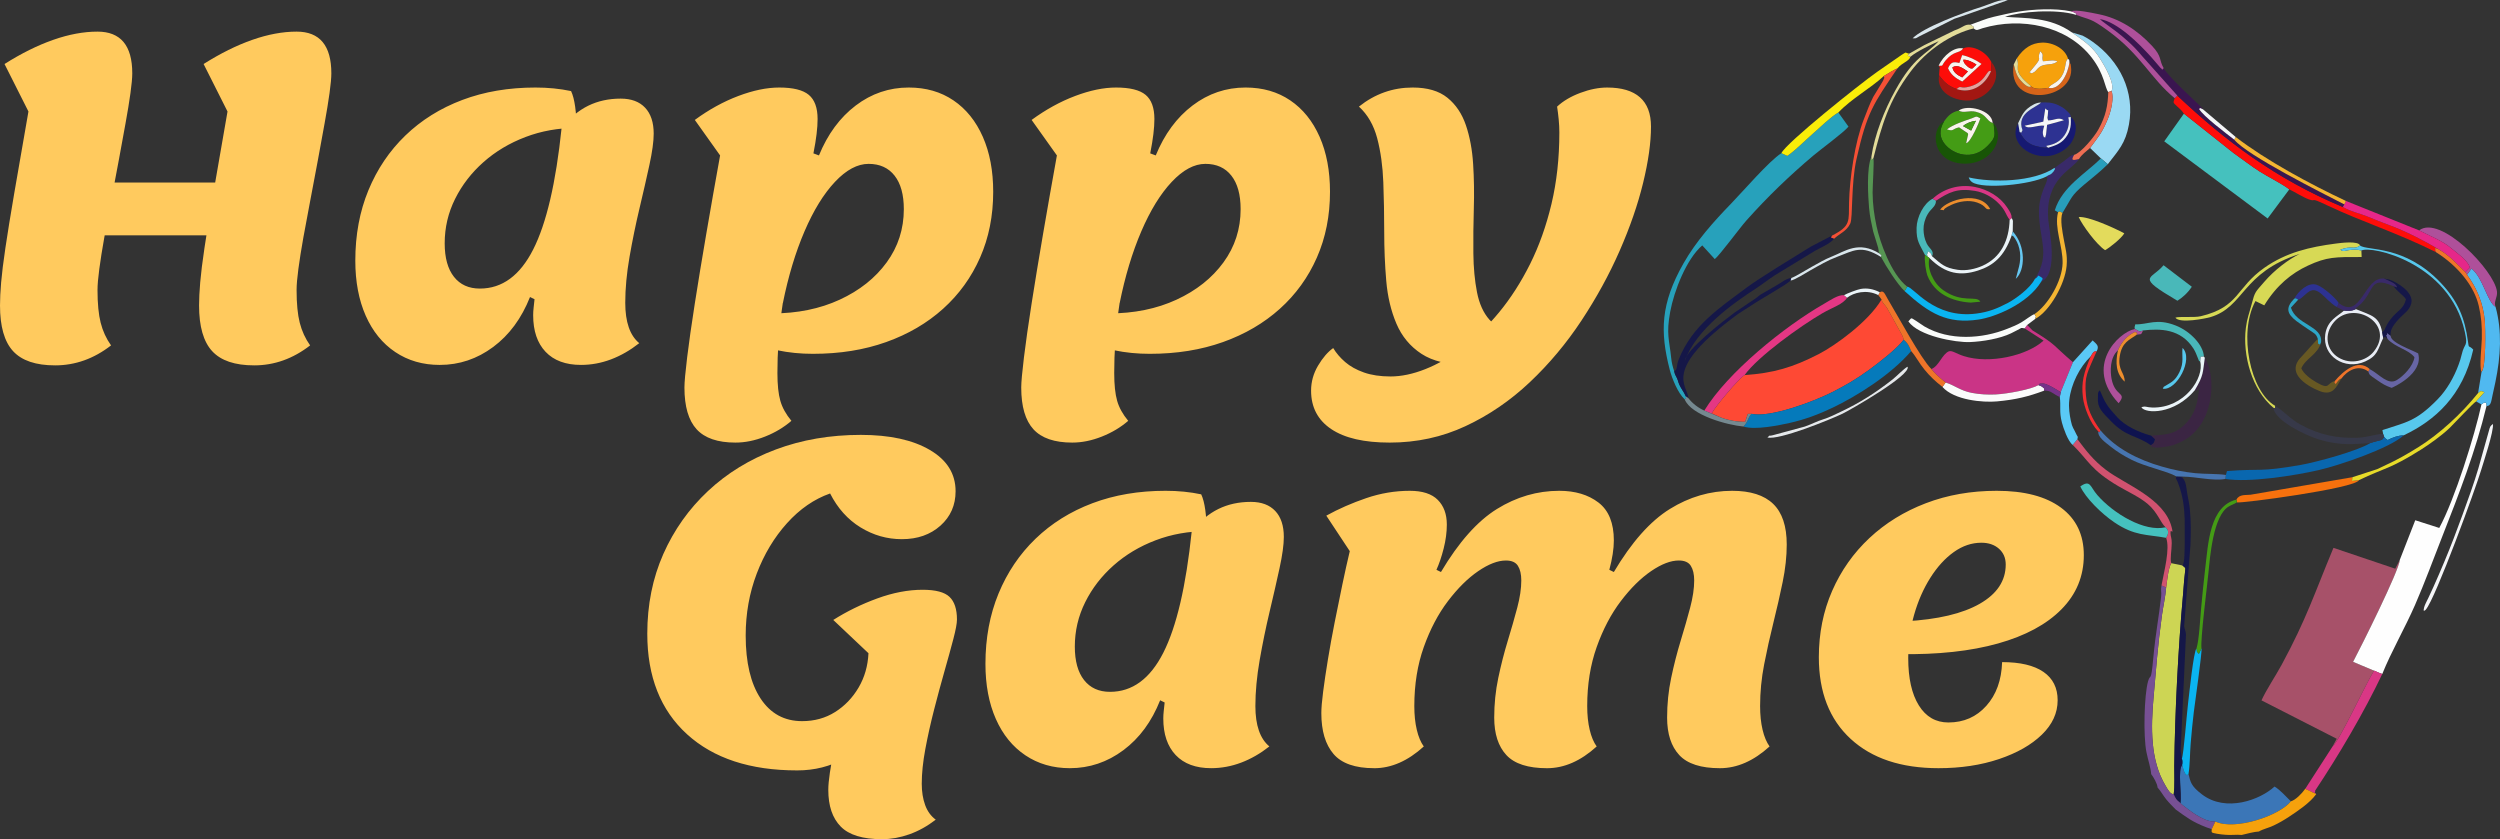 <?xml version="1.0" encoding="UTF-8"?>
<!DOCTYPE svg PUBLIC "-//W3C//DTD SVG 1.1//EN" "http://www.w3.org/Graphics/SVG/1.1/DTD/svg11.dtd">
<!-- Creator: CorelDRAW -->
<svg xmlns="http://www.w3.org/2000/svg" xml:space="preserve" width="77.649mm" height="26.065mm" version="1.1" style="shape-rendering:geometricPrecision; text-rendering:geometricPrecision; image-rendering:optimizeQuality; fill-rule:evenodd; clip-rule:evenodd"
viewBox="0 0 7757.05 2603.87"
 xmlns:xlink="http://www.w3.org/1999/xlink"
 xmlns:xodm="http://www.corel.com/coreldraw/odm/2003">
 <rect x="0" y="0" width="7757.05" height="2603.87" fill="#333333" stroke="none"/>
 <defs>
  <style type="text/css">
   <![CDATA[
    .fil7 {fill:#057ABB}
    .fil18 {fill:#0967AF}
    .fil31 {fill:#0AB4F1}
    .fil49 {fill:#0F134F}
    .fil12 {fill:#151748}
    .fil40 {fill:#161972}
    .fil36 {fill:#185506}
    .fil4 {fill:#27A1BB}
    .fil46 {fill:#289EBB}
    .fil20 {fill:#2D3292}
    .fil61 {fill:#2DA6C7}
    .fil34 {fill:#373949}
    .fil27 {fill:#392A69}
    .fil19 {fill:#3A1550}
    .fil22 {fill:#3B2543}
    .fil8 {fill:#3B76B7}
    .fil17 {fill:#449C15}
    .fil6 {fill:#45C1BE}
    .fil41 {fill:#4775B0}
    .fil33 {fill:#49B8B9}
    .fil13 {fill:#50B9F0}
    .fil42 {fill:#569653}
    .fil14 {fill:#57C8ED}
    .fil30 {fill:#5AC9F6}
    .fil63 {fill:#66C8F2}
    .fil47 {fill:#675823}
    .fil52 {fill:#6765A4}
    .fil65 {fill:#753289}
    .fil57 {fill:#758990}
    .fil15 {fill:#775094}
    .fil10 {fill:#9AD9F3}
    .fil38 {fill:#A31712}
    .fil0 {fill:#A75169}
    .fil26 {fill:#AE509A}
    .fil3 {fill:#CA3486}
    .fil5 {fill:#CDD554}
    .fil28 {fill:#D0526F}
    .fil53 {fill:#D66419}
    .fil9 {fill:#D7D955}
    .fil24 {fill:#D93785}
    .fil59 {fill:#D9E6EC}
    .fil37 {fill:#E3DB5C}
    .fil44 {fill:#E3DC99}
    .fil21 {fill:#E43784}
    .fil64 {fill:#E5A29D}
    .fil55 {fill:#E5E8EB}
    .fil29 {fill:#E62789}
    .fil48 {fill:#E7DB29}
    .fil51 {fill:#E8ECF4}
    .fil54 {fill:#EBF4F8}
    .fil62 {fill:#ED8E2D}
    .fil56 {fill:#EE6E53}
    .fil43 {fill:#EF7429}
    .fil60 {fill:#F42E30}
    .fil50 {fill:#F4B532}
    .fil39 {fill:#F55035}
    .fil45 {fill:#F5F6F8}
    .fil16 {fill:#F6A10C}
    .fil32 {fill:#F7710D}
    .fil58 {fill:#F9F4EC}
    .fil25 {fill:#FAED08}
    .fil23 {fill:#FAFCFA}
    .fil35 {fill:#FBFBFB}
    .fil11 {fill:#FD0D09}
    .fil1 {fill:#FE4934}
    .fil2 {fill:#FEFEFE}
    .fil66 {fill:#FFCA5E;fill-rule:nonzero}
   ]]>
  </style>
 </defs>
 <g id="Camada_x0020_1">
  <g id="_1933891902560">
   <path class="fil0" d="M7384.23 2088.54l-17.85 -7.76c-26.92,42.86 -107.89,219.01 -128.08,234.16l12.11 -22.67 -233.43 -119.16c14.53,-32.18 44.27,-76.56 62.88,-110.98 77.24,-142.85 100.41,-218.17 160.44,-362.24l191.68 64.66 14.42 -28.01c-1.81,33.36 -120.33,269.91 -145.18,317.07l83.04 34.92z"/>
   <path class="fil1" d="M5906.9 1054.16c-20.42,27.3 -76.15,70.6 -107.74,93.62 -38.94,28.38 -72.29,47.74 -113.77,68.83 -58.02,29.49 -193.68,80.35 -250.47,67.49l-11.55 -0.02 -8.47 24.62c-22.35,0.79 -53.51,-4.34 -77.3,-14.03l-26.43 -12.28c11.55,-21.66 84.87,-109.2 101.93,-118.49 91.05,-6.4 149.5,-23.93 229.6,-64.97 53.41,-27.38 156.28,-102.49 195.46,-169.83 1.17,10.14 11.19,17.06 16.97,26.47l37.91 68.3c5.65,11.01 11.66,18.47 13.87,30.29z"/>
   <path class="fil2" d="M7715.19 1259.82c-33.63,139.33 -84.45,270.61 -138.58,408.19 -27.34,69.49 -52.54,138.72 -83.07,208.8 -31,71.19 -73.65,144.59 -101.76,214.39l-7.56 -2.67 -83.04 -34.92c24.85,-47.16 143.37,-283.71 145.18,-317.07l47.76 -122.3 74.45 23.88c48.26,-88.69 110.14,-287.69 130.93,-383.27 7.83,-6.42 16.73,-11.25 15.67,4.97z"/>
   <path class="fil3" d="M6431.93 1123.82l-37.85 92.93c-10.68,-6.23 -25.03,-15.66 -38.37,-21.61 -7.23,-3.22 -10.31,-4.87 -16.73,-5.02 -15.57,-0.37 -8.83,1.65 -14.16,4.83 -21.85,13.06 -94.96,27.06 -133.11,28.95 -23.68,1.17 -48.7,-0.2 -72.91,-4.75 -36.59,-6.86 -53.23,-23.49 -81.94,-32.23 -17.38,-13.89 -33.5,-27.66 -44.32,-41.93 23.72,-8.59 33.21,-46.08 54.51,-54.97 10.19,-3.28 22.88,7.39 46.06,14.82 80.2,25.7 197.5,-1.7 247.66,-48.11l-58.83 -37.89 8.11 -10.52 16.47 16.9c76.7,46.83 60.86,43.49 125.38,98.61z"/>
   <path class="fil4" d="M5194.83 1152.14c2.83,13.14 3.85,10.3 8.97,22.13 4.07,9.37 3.1,10.78 6.94,19.3 5.41,12.02 13.46,21.58 20.21,36.35 0.1,8.79 2.39,4.49 -3.78,8.99 -20.84,-18.97 -39.22,-64.41 -46.16,-91.23 -30.86,-119.18 -28.05,-205.75 42.34,-330.07 39.07,-69.01 94.55,-130.8 147.64,-185.52 36.41,-37.53 118.71,-133.11 156.39,-156.88l18.26 8.41c22.31,-14.45 55.59,-48.15 78.98,-68.58 22.92,-20.01 57.62,-54.25 79.49,-65.94l31.43 43.75c-14.43,17.97 -85.81,70.09 -109.85,90.44 -74.59,63.13 -140.56,126.56 -206.46,200.26 -21.3,23.84 -82.65,107.68 -98.57,120.35l-38.85 -42.52c-48.97,42 -87.46,140.98 -99.46,205.8 -12.86,69.51 -2.56,88.37 2.89,142.05 1.81,17.89 5.2,29.65 9.59,42.92z"/>
   <path class="fil5" d="M6744.62 2464.23c-10.7,0.39 -18.07,-14.1 -25.34,-26.23 -47.86,-79.86 -45.32,-181.4 -37.18,-273.61 7.81,-88.47 13.38,-163.95 25.9,-254.25 3.97,-28.59 11.07,-58.91 13.24,-87.19 2.52,-18.09 6.37,-59.46 15.76,-75.55l34.6 7.16c13.42,11.77 9.18,1.07 5.5,45.5 -1.36,16.38 -2,27.85 -3.54,44.77 -14.83,163.16 -25.22,367.83 -27.17,531.2 -0.29,25.13 1.88,65.35 -1.78,88.2z"/>
   <path class="fil6" d="M7103.28 587.58l-67.21 90.32 -320.8 -239.33 61 -85.95 153.96 122.12c25.34,17.73 54.85,40.74 81.44,57.64 26.35,16.75 71.45,39.08 91.61,55.2z"/>
   <path class="fil7" d="M5930.02 1089.36c-64.09,74.98 -170.3,140.51 -243.79,175.68 -42.02,20.11 -85.94,36.78 -133.44,47.3 -31.27,6.92 -106.78,22.99 -143.21,11.11 16.02,-16.81 12.81,-27.7 25.34,-39.35 56.78,12.86 192.45,-38 250.47,-67.49 41.49,-21.09 74.83,-40.45 113.77,-68.83 31.59,-23.02 87.32,-66.31 107.74,-93.62 12.58,9.79 17.91,21.39 23.12,35.19z"/>
   <path class="fil8" d="M7108.16 2486.38c-35.54,44.92 -173.51,91.2 -234.34,62.82l-6.38 -0.09c-19.14,-1.37 -33.47,-9.26 -52.6,-20.24 -8.15,-4.68 -45.08,-31.39 -49.14,-37.03 4.39,-29.03 -9.23,-102.18 5.41,-118.71l1.54 6.38c0.22,0.85 0.52,2.2 0.77,3.13 8.94,33.76 17.1,18.7 17.12,18.68 6.13,24.36 6.65,36.98 42.36,63.97 74.51,56.33 180.35,16.09 224.57,-24.78 18.34,10.99 35.53,31.41 50.69,45.88z"/>
   <path class="fil9" d="M7322.87 761.86c-18.95,14.03 -26.53,-1.05 -61.02,12.87 8.14,8.04 18.6,2.16 26.3,1.32 13.5,-1.49 24.68,-2.74 38.85,1.32l0.78 20.11c-82.13,-0.27 -107.7,-0.61 -166.46,26.56 -51.32,23.72 -97.8,61.66 -135.71,123.45l-27.3 -13.33c-54.33,99.77 -15.31,281.95 61.12,325.02 -0.68,8.83 3.56,8.73 -5.23,6.18 -67.11,-55.85 -96.32,-162.75 -85.68,-248.03 3.77,-30.13 10.34,-44.17 18.15,-74.26 10.13,-38.99 11.04,-36.13 39.17,-68.77 31.54,-36.61 75.23,-69.78 109.92,-86.52 -181.5,58.21 -170.89,165.36 -278.24,196.47 -12.68,3.68 -95.05,20.63 -107.7,1.39 12.12,-4.55 58.05,0.52 78.81,-4.46 120.41,-28.86 107.93,-87.76 197.78,-150.66 67.87,-47.51 140.21,-64.16 220.85,-74.73 14.49,-1.91 70.95,-9.49 75.62,6.07z"/>
   <path class="fil10" d="M6540.12 509.49l-21.49 -17.99 -33.58 -32.38c24.18,-32.53 37.57,-47.06 55.05,-89.93 11.54,-28.29 19.49,-67.51 11.42,-86.74 12.51,-22.79 -24.24,-82.52 -34.61,-99.21 -23.85,-38.35 -47.18,-53.65 -88.06,-82.61l33.24 9.96c10.99,5.62 20.94,11.81 30.98,18.94 84.92,60.39 131.2,155.46 112.63,257.12 -10.67,58.41 -32.62,80.19 -65.57,122.84z"/>
   <path class="fil11" d="M7269.49 642.4c29.93,16.58 47.09,17.68 73.71,28.41 24.06,9.71 47.5,19.61 70.69,27.92 45.8,16.39 110.38,49.14 152.18,74.48l-10.09 -3.67c2.06,14.14 -3.38,2.03 2.75,13.04 -118.39,-59.51 -228.03,-93.31 -338.5,-145.73 -59.16,-28.08 -29.33,-8.91 -56.27,-18.27 -16.05,-5.58 -43.5,-22.74 -60.67,-31.01 -20.16,-16.12 -65.25,-38.45 -91.61,-55.2 -26.58,-16.9 -56.09,-39.91 -81.44,-57.64l-153.96 -122.12c-7.66,-11.36 -10.7,-12.58 -20.97,-22.54 -13.12,-12.73 -12.95,-9.37 -7.59,-25.31l8.26 -7.99c148.65,140.1 303.91,257.77 513.52,345.63z"/>
   <path class="fil12" d="M6769.88 2354.07c1.63,4.89 2.27,2.77 2.49,9.9 0.21,6.69 -0.13,3.48 -1.25,9.16 -14.65,16.53 -1.03,89.68 -5.41,118.71 -13.34,-10.35 -14.83,-13.22 -21.08,-27.61 3.66,-22.85 1.49,-63.07 1.78,-88.2 1.95,-163.37 12.34,-368.04 27.17,-531.2 1.54,-16.92 2.18,-28.39 3.54,-44.77 3.68,-44.44 7.91,-33.74 -5.5,-45.5 7.59,-6.29 6.58,-52.74 7.22,-68.2l-0.14 -74.06c-1.29,-39.14 -5.25,-69.93 -17.64,-105.58 -9.95,-28.61 -11.61,-18.15 -8.39,-28.62l20.95 0.78c-7.59,3.76 -2.69,9.15 -4.84,0.35 14.92,13.73 14.33,30.3 17.62,50.62 1.19,7.34 0.43,2.58 1.55,8.78l1.04 5.71c0.26,1.39 1.55,7.44 2.34,11.6 1.52,7.95 2.72,17.14 3.67,26.98 3.47,36.15 2.96,70.88 1.51,108.51l-19.46 251.1c0.78,8.47 5.31,16.3 5.64,26.46l-15.18 331.52c-0.37,10.24 -1.03,17.01 -1.15,28.17l3.54 25.39z"/>
   <path class="fil12" d="M5691.19 740.6c-13.91,16.6 -44.57,28.83 -59.72,37.7l-123.92 75.46c-21.44,14.14 -39.21,28.27 -60.21,42 -66.13,43.2 -184.2,124.49 -219.59,223.86 2.16,-33.55 123.83,-127.25 153.82,-149.42l63.48 -42.8c12.17,-7.89 10.46,-9.54 22.7,-16.35l44.15 -25.47c14.01,-7.19 29.17,-21.83 46.33,-23l-2.12 7.81c-14.37,14.21 -92.79,57.21 -124.85,79.14l-38.43 24.72c-239.77,175.44 -155.77,221.02 -154.03,261.3l-7.83 -5.63c-6.75,-14.78 -14.8,-24.34 -20.21,-36.35 -3.85,-8.52 -2.88,-9.93 -6.94,-19.3 -5.12,-11.83 -6.14,-8.99 -8.97,-22.13 11.78,-7.04 4.92,-15.08 14.49,-38.45 43.07,-105.16 125.57,-157.81 208.86,-220.44 38.81,-29.18 146.25,-94.61 199.72,-127.61l66.54 -34.65 -3.22 5.99 9.97 3.62z"/>
   <path class="fil13" d="M7743.3 952.16c20.59,74.65 16.12,153.67 -0.74,234.42 -2.96,14.13 -5.48,26.31 -8.87,40.66 -3.72,15.74 -4.02,33.09 -18.5,32.59 1.06,-16.22 -7.84,-11.4 -15.67,-4.97l-16.52 -9.32 25.9 -28.81c-15.58,-4.85 -8.18,-4.48 -19.88,2.86l10.73 -65.62c14.2,-12.6 12.15,-134.43 10.07,-158.66 -4.66,-54.22 -24.94,-101.98 -55.23,-142.87l14.02 -19.09c35.64,27.76 48.71,103.07 74.7,118.82z"/>
   <path class="fil14" d="M7458.14 1350.77c-15.36,0.01 -34.6,6.32 -49.57,14.55 -10.56,-8.12 -4.44,-1.63 -11.16,-10.27l-3 -8.64 -2.14 -11.94c73.59,-24.8 103.38,-25.56 172.33,-96.65 27.42,-28.27 49.91,-67.5 64.41,-107.34 3.81,-10.43 6.79,-19.98 9.17,-30.35 8.92,-38.95 20.43,-21.56 9.48,-71.38 -47.08,-214.12 -290.53,-267.71 -320.67,-251.39 -14.18,-4.06 -25.35,-2.81 -38.85,-1.32 -7.7,0.84 -18.16,6.72 -26.3,-1.32 34.49,-13.92 42.07,1.16 61.02,-12.87 22.19,17 137.6,-2.91 249.86,115.18 54.19,57 75.53,111.18 84.95,182.53 3.25,24.57 1.27,8.98 16.35,25.17 -32.25,143.07 -118.19,219.94 -215.89,266.03z"/>
   <path class="fil15" d="M6744.62 2464.23c6.24,14.4 7.74,17.26 21.08,27.61 4.06,5.64 40.99,32.36 49.14,37.03 19.13,10.98 33.46,18.87 52.6,20.24l6.38 0.09 -11.23 23.59 -18.07 -6.33c-42.25,-16.58 -59.37,-29.85 -93.81,-54.79 -9.45,-9.74 -20.59,-20.73 -28.85,-30.92 -11.11,-13.73 -16.18,-24.83 -27.36,-37.36 -0.22,-10.95 -12.74,-32.5 -19.74,-41.5 -1.13,-18.96 -9.96,-44.01 -14.8,-68.44 -10.08,-50.95 -6.83,-177.08 5.09,-219.35 7.59,-26.88 8.81,8.93 16.38,-73.7 6.97,-76.09 17.02,-124.15 24.15,-188.3 1.95,-17.52 -2.15,-18.19 1.14,-35.5l14.51 6.34c-2.17,28.28 -9.27,58.6 -13.24,87.19 -12.53,90.3 -18.09,165.78 -25.9,254.25 -8.14,92.22 -10.68,193.75 37.18,273.61 7.27,12.14 14.65,26.62 25.34,26.23z"/>
   <path class="fil16" d="M6338.88 189.99c-4.92,-18.09 5.27,-18.14 -8.52,-30.9 -13.43,33.77 12.92,10.35 -24.63,54.91 -15.57,18.48 -5.11,6.7 -4.28,13.79 19.26,-3.03 16.95,-20.72 41.16,-26.11 14.55,-3.24 29.58,-0.62 41.35,-11.37 -14.92,-6.44 -29.08,-0.14 -45.08,-0.32zm77.89 -7.39c-11.24,5.83 -4.31,30.96 -20.43,54.88 -14.93,22.16 -30.23,20.69 -40.38,35.09 -12.91,2.54 -44.6,6.85 -53.69,-4.89 -64.16,-52.5 -31.21,-56.14 -44.76,-86.03 22.39,-33.82 47.29,-48 77.46,-49.35 35.99,-1.62 73.51,19.82 81.8,50.29z"/>
   <path class="fil17" d="M6100.64 444.36c14.4,-2.54 41.49,-67.55 44.13,-77.03 -15,-9.34 -13.34,-4.77 -26.29,-0.32 -22.91,7.85 -59.26,19.69 -77.43,34.49 22.55,7.24 15.01,-1.59 37.59,-6.34l27.24 18.38c1.05,6.97 1.41,0.65 -0.68,10.21l-4.56 20.62zm82.17 -62.49l2.94 0.93c3.22,36.83 9.43,41.45 -18.66,69.79 -47.52,47.94 -107.11,25.96 -132.29,-5 -15.74,-19.36 -19.97,-42.38 -2.55,-71.05 12.33,-17.92 23.98,-28.77 45.32,-33.37 15.73,9.17 32.11,-1.63 53.1,3.6 34.18,8.5 30.42,25.92 52.14,35.1z"/>
   <path class="fil18" d="M6904.85 1486.02l1.76 -12.34 3.3 -12.04c106.1,-8.51 98.02,4.03 229.06,-19.11 48.88,-8.62 176.85,-43.41 215.63,-67.79 8.39,-3.05 13.05,-3.9 23.74,-6.8 10.86,-2.95 13.39,-1.18 19.08,-12.89 6.72,8.64 0.6,2.15 11.16,10.27 14.96,-8.22 34.21,-14.54 49.57,-14.55 -42.55,39.71 -198.38,92.87 -264.03,107.93 -71.87,16.48 -215.89,39.68 -289.26,27.31z"/>
   <path class="fil19" d="M6713.53 211.58c21.28,35.94 115.51,115.81 121.85,127.56 -12.66,-4.29 -2.81,-5.66 -12.15,-1.3 13.28,23.15 82.93,75.13 109.23,95.5 40.34,49.47 273.83,165.93 341.62,200.9l-4.6 8.16c-209.61,-87.86 -364.87,-205.53 -513.52,-345.63l-109.89 -123.27c-53.36,-64.96 -119.26,-101.08 -130.64,-114.39 55.15,9.08 122.54,77.1 159.43,117.99l28.56 33.22c9.31,5.76 0.81,9.72 10.1,1.26z"/>
   <path class="fil20" d="M6354.76 373.45c-3.69,-12.76 -0.92,-8.57 -0.67,-17.1 0.74,-24.73 4.8,-6.33 -7.89,-20.05l-6.15 41.13 -57.79 12.62c11.96,12.69 38.16,-2.6 60.79,-0.15 -4.08,14.65 -7.36,22.37 -0.79,36.79 6.1,-5.49 0.4,10.66 6.29,-9.52l3.22 -29.8 52.31 -14.27c-17.52,-11.41 -28.77,0.96 -49.31,0.35zm70.5 -10.43l-7.73 1.18c5.1,16.74 -0.33,43.91 -17.83,63.22 -16.43,18.11 -33.8,21.67 -50.84,25.44l6.02 5.57c-11.85,0.84 -37.76,-3.55 -51.31,-10 -21.27,-10.15 -28.84,-25.27 -36.93,-38.41 7.56,-0.93 0.99,8.58 8.85,-6.02 -21.51,-55.11 48.17,-72.55 57.24,-85.93 17.52,-0.84 34.78,-0.97 54.71,8.69 9.82,4.76 16.91,9 24.55,16.27 11.32,10.77 11.37,9.87 13.27,19.99z"/>
   <path class="fil21" d="M5413.09 1163.9c-17.05,9.29 -90.38,96.83 -101.93,118.49l26.43 12.28 -49.4 -20.74c72.13,-118.1 247.27,-260.41 373.3,-332.36 15.48,-8.85 42.23,-27.62 60,-25.61l9.82 7.82c-13.42,20.97 -43.45,28.83 -77.97,48.9 -66.27,38.52 -198.68,133.25 -240.26,191.23z"/>
   <path class="fil22" d="M6673.46 1381.38c9.26,-5.97 9.29,-5.72 13.07,-18.46l-12.04 -11.23c42.66,-3.2 71.6,-1.91 104.94,-34.77 45.59,-44.94 39.55,-100.59 46.68,-121.6 -13.82,27.62 -8.34,11.72 -16.17,15.7 28.6,-47.83 24.33,-54.85 31.24,-100.8 37.45,56.83 30.89,217.87 -79.88,263.52 -13.69,5.64 -23.06,10.34 -42.42,12.52 -8.81,1 -18.32,2.53 -24.3,2.79 -2.01,0.09 -10.73,-0.37 -12.4,-0.96 -8.92,-3.16 -4.94,-0.25 -8.73,-6.71z"/>
   <path class="fil23" d="M6428.85 100.64c40.88,28.96 64.21,44.26 88.06,82.61 10.38,16.69 47.12,76.42 34.61,99.21l-9.91 3.11c-10.84,-12.96 -11.43,-54.81 -50.84,-106.09 -77.65,-101.03 -220.45,-127.12 -338.87,-92.04 -14.36,4.26 -18.05,9.49 -27.99,0.68 -1.3,-5.32 5.78,-1.85 -10.08,-11.38 25.89,-9.02 48.11,-19.07 72.86,-24.7 24.7,-5.6 48.93,-11.54 75.58,-15.84 44.54,-7.2 113.37,-11.83 163.57,-0.91 3.86,1.11 7.5,1.83 11,3.87 8.69,5.07 2.92,1.43 6.18,7.29 -63.94,-19.91 -177.25,-10.22 -221.8,5.76 64.4,5.17 138.3,-0.6 207.61,48.43z"/>
   <path class="fil24" d="M7186.86 2463.92l-34.18 -16.26 85.61 -132.72c20.19,-15.15 101.16,-191.31 128.08,-234.16l17.85 7.76 7.56 2.67c-56.97,120 -135.86,253.25 -208.46,362.21 1.91,9.87 -7.53,-1.91 3.53,10.5z"/>
   <path class="fil25" d="M5927.5 176.38c-3.29,13.17 -25.92,18.31 -40.18,35.81 -9.04,3.53 -31.91,17.24 -42.05,23.58 -41.14,38.44 -100.45,70.07 -141.16,113.34 -21.87,11.7 -56.57,45.93 -79.49,65.94 -23.39,20.43 -56.67,54.14 -78.98,68.58l-18.26 -8.41c13.28,-30.81 243.19,-214.42 296.99,-252.15l75.85 -52.6c19.24,-12.12 8.34,-6.18 23.75,-4.09 -6.67,8.48 -6.78,4.88 3.53,10z"/>
   <path class="fil26" d="M6713.53 211.58c-9.29,8.46 -0.79,4.51 -10.1,-1.26l-28.56 -33.22c-36.89,-40.89 -104.27,-108.91 -159.43,-117.99 11.38,13.32 77.28,49.43 130.64,114.39l109.89 123.27 -8.26 7.99c-73.44,-59.84 -105.18,-135.86 -207.82,-210.07 -55.48,-40.12 -53.81,-31.72 -96.85,-48.25 -3.27,-5.86 2.51,-2.22 -6.18,-7.29 -3.5,-2.04 -7.14,-2.76 -11,-3.87 14.79,-6.61 61.89,4.01 84.58,8.5 66.06,13.1 120.78,49.41 166.37,97.93 32.51,34.58 21.49,43.68 36.72,69.86z"/>
   <path class="fil27" d="M6435.74 480.35c-13.21,21.56 0.52,15.84 14.96,13.12 -19.59,34.05 -105.42,58.05 -95.33,188.41 2.1,27.11 33.85,168.49 -22.34,192.71 3.82,-8.67 9.61,-9.19 -1.82,-15.98 -12.07,-7.16 -2.42,-2.09 -17.3,6.72 40.01,-62.03 23.66,-105.28 16.75,-156.28 -7.43,-54.92 -6.32,-85.34 14.86,-133.96 1.51,-3.45 3.89,-8.19 4.6,-11.59 3.03,-14.53 4.12,-5.09 -0.53,-15.82 11.02,-7.55 8.52,-2.82 16.63,-9.44 0.89,-0.72 5.5,-5.64 6.11,-6.67 7.93,-13.54 2.76,-5.57 2.54,-10.76l30.43 -21.73c8.15,-6.44 20.98,-18.97 30.43,-18.72z"/>
   <path class="fil16" d="M7009.02 2580.03c-12,0.15 -41.65,7.72 -53.47,10.71 -15.8,-1.81 -31.98,1.14 -49.93,-0.54 -7.03,-0.66 -19.32,-1.57 -26.72,-3.2 -16.14,-3.57 -17.79,-1.6 -16.3,-14.22l11.23 -23.59c60.83,28.38 198.8,-17.89 234.34,-62.82 13.63,-3.65 33.06,-22.59 44.51,-38.73l34.18 16.26c-19.11,27.12 -57.96,52.87 -85.14,70.86 -15.61,10.32 -31.09,19.08 -47.07,26.66 -17.19,8.16 -32.67,10.77 -45.62,18.59z"/>
   <path class="fil28" d="M6737 1747.38c-9.39,16.09 -13.25,57.46 -15.76,75.55l-14.51 -6.34c8.26,-44.79 26.89,-113.4 14.43,-147.8 8.43,-15.06 8.55,-22.66 -1.82,-32.71 -16,-14.49 -24.1,-45.44 -54.81,-71.91 -25.13,-21.65 -62.9,-38.74 -91.97,-55.86 -86.52,-50.97 -91.99,-79.56 -141.36,-127.81l14.66 -17.75c26.9,35.31 48.3,64.64 88.89,95.52 58.57,44.57 180.77,87.69 203.46,177.66 7.51,29.78 -4.78,-1.57 -3.55,19.98 0.56,9.84 3.97,13.78 3.82,29.54 -0.22,23.02 -5.66,48.28 -1.48,61.93z"/>
   <path class="fil11" d="M6044.41 211.65c7.73,18.02 20.61,29.98 44.31,41.34l59.66 -54.59c-18.59,-13.24 -39.02,-22.91 -60.09,-27.38l-8.73 24.45c-19.21,-4.52 -25.9,-3.42 -35.14,16.19zm134.24 -19.4c-0.65,11.25 0.19,14.8 -0.85,28.52 -15.03,-8.06 -13.56,38.61 -75.72,49.93 -20.67,3.76 -17.72,-6.78 -30.83,5.67 -28.99,-10.27 -40.96,-24.76 -54.5,-42.46 -0.02,-0.86 0.46,-2.99 0.1,-2.58l0.79 -11.5c0.41,-15.39 4.75,-4.39 -2.34,-15.9 16.48,0.84 7.72,0.04 21.57,-16.41 26.69,-31.71 41.11,-20.06 54.64,-37.12 23.48,-12.22 69.68,6.55 87.14,41.85z"/>
   <path class="fil26" d="M7743.3 952.16c-25.99,-15.75 -39.06,-91.06 -74.7,-118.82l-14.02 19.09 -5.14 -8 14.02 -14.33c-7.01,-23.12 -38.24,-43.5 -61.1,-62.53 -24.92,-20.76 -64.62,-36.29 -96.21,-52.73 65.32,-50.19 234.6,125.09 241.58,190.18 1.96,18.26 -11.34,31.35 -4.42,47.13z"/>
   <path class="fil29" d="M7649.44 844.43c-27.59,-26.43 -48.72,-51.66 -83.38,-71.21 -41.8,-25.34 -106.37,-58.09 -152.18,-74.48 -23.19,-8.31 -46.63,-18.21 -70.69,-27.92 -26.61,-10.73 -43.78,-11.83 -73.71,-28.41l4.6 -8.16 4.89 -10.73 227.17 91.34c31.59,16.43 71.29,31.97 96.21,52.73 22.86,19.03 54.09,39.41 61.1,62.53l-14.02 14.33z"/>
   <path class="fil30" d="M6505.37 1090.38c-10.94,-1.17 -11.59,5.4 -17.88,14.87 -34.81,33.59 -61.67,86.9 -66.88,136.44 -2.51,23.83 0.96,44.88 4.79,63.62 4.7,23.01 9.05,23.85 16.63,41.15 6.3,14.39 5.66,3.07 3.83,16.29l-14.66 17.75c-15.29,-11.91 -29.3,-53.59 -33.39,-69.14 -9.11,-34.66 -2.67,-50.56 -6.61,-79.45l2.88 -15.16 37.85 -92.93 61.05 -67.58c13.86,12.74 21.17,17.41 12.4,34.14z"/>
   <path class="fil31" d="M6333.03 874.59c-41.74,68.31 -142.42,109.36 -194.5,117.01 -96.15,14.14 -151.83,-18.16 -228.92,-88.38l8.17 -13.75c19.55,0.46 82.78,100.6 214.47,83.48 37.86,-4.92 64.02,-15.3 97.79,-32.95 23.22,-12.14 69.41,-45.67 83.87,-74.67 14.88,-8.81 5.23,-13.89 17.3,-6.72 11.43,6.79 5.63,7.31 1.82,15.98z"/>
   <path class="fil6" d="M6719.34 1636.08c10.37,10.05 10.25,17.64 1.82,32.71 -60.89,-11.16 -97.26,-5.12 -160.83,-48.08 -40.5,-27.38 -89.37,-75.91 -105.51,-111.42 31.69,-22.15 30.1,0.58 52.58,26.52 50.43,58.19 147.09,115.67 211.95,100.27z"/>
   <path class="fil32" d="M6940.48 1558.77l-1.13 -8.72c8.97,-17.38 29.01,-13.09 44.13,-15.08l315.65 -54.28 -1.31 11.51 12.91 -1.42c9.45,-1.2 -0.49,-0.64 8.93,-1.11 -11.48,25.78 -367.72,73.1 -379.18,69.1z"/>
   <path class="fil31" d="M6790.55 2401.32c-0.02,0.02 -8.18,15.07 -17.12,-18.68 -0.25,-0.93 -0.55,-2.28 -0.77,-3.13l-1.54 -6.38c1.12,-5.68 1.46,-2.47 1.25,-9.16 -0.22,-7.13 -0.86,-5.01 -2.49,-9.9 5.73,-12.99 15.6,-143.08 19.44,-173.03 2.92,-22.81 16.87,-160.91 26,-168.9 3.65,15.06 -3.1,4.37 7.41,16.73l8.22 -17.06c2.37,9.66 -21.02,173.34 -23.99,197.78 -3.92,32.31 -6.84,63.84 -9.64,96.5 -2.56,29.9 -2.18,68.65 -6.78,95.23z"/>
   <path class="fil33" d="M6800.84 889.71c-12.38,18.95 -29.65,34.35 -44.75,43.47 -131.73,-77.73 -82.24,-63.65 -42.93,-110.24l87.68 66.77z"/>
   <path class="fil34" d="M7354.6 1374.74c-55.78,3.55 -94.04,8.32 -158.6,-10.89 -40.4,-12.02 -138.86,-58.89 -141.81,-98.49 8.79,2.55 4.56,2.65 5.23,-6.18 28.58,17.66 46.51,40.65 78.39,58.21 58.17,32.05 114.32,43.33 177.95,40.8 30.97,-1.23 53.3,-11.26 78.65,-11.78l3 8.64c-5.69,11.71 -8.22,9.94 -19.08,12.89 -10.69,2.91 -15.34,3.76 -23.74,6.8z"/>
   <path class="fil35" d="M6342.44 1212.22c-48.56,18.08 -87.54,27.95 -146.63,33.29 -42.57,3.84 -132.23,-3.48 -168.84,-45.01l9.9 -13.58c28.71,8.74 45.34,25.36 81.94,32.23 24.21,4.55 49.23,5.91 72.91,4.75 38.14,-1.89 111.26,-15.89 133.11,-28.95 4.78,2.05 8.3,2.24 12.75,6.2 8.27,7.39 5.22,1.68 4.88,11.08z"/>
   <path class="fil36" d="M6032.25 376.54c-17.42,28.67 -13.2,51.69 2.55,71.05 25.17,30.97 84.76,52.95 132.29,5 28.09,-28.34 21.88,-32.96 18.66,-69.79 37.29,43.75 -4.85,123.66 -85.58,125.04 -106.61,1.81 -112.31,-107.91 -67.91,-131.31z"/>
   <path class="fil23" d="M6315.26 989.28l-25.18 19.03 -8.11 10.52c-14.87,-2.15 -5.83,-2.58 -23.44,5.88 -7.77,3.73 -10.86,5.77 -18.62,9.51 -34.54,16.61 -87.53,25.54 -127.69,27.16 -44.56,1.78 -159.24,-18.74 -190.92,-64.11 11.44,-12.8 6.24,-12.1 24.22,-1.51 7.86,4.64 16.93,12.07 25.84,17.27 77.47,45.25 179.37,38.43 257.59,6.86 17.06,-6.88 26.81,-10.44 43.03,-19.75 11.06,-6.35 30.02,-21.67 40.45,-25.49 9.02,14.88 3.12,3.61 2.84,14.62z"/>
   <path class="fil37" d="M6531.65 776.22c-26.24,-16.93 -70.26,-76.82 -81.86,-102.71 28.59,-3.2 110.14,33.51 141.58,50.5 -9.4,15.78 -44.89,44.29 -59.72,52.21z"/>
   <path class="fil38" d="M6016.75 233.91c13.55,17.69 25.51,32.19 54.5,42.46 42.69,14.74 86.77,-8.55 106.55,-55.6 1.04,-13.73 0.2,-17.27 0.85,-28.52 35.54,39.76 4.29,100.34 -51.8,116.69 -42.14,12.29 -121.52,-13.07 -110.11,-75.02z"/>
   <path class="fil39" d="M5691.19 740.6l-9.97 -3.62 3.22 -5.99c59.11,-30.1 51.47,-44.44 52.85,-102.79 1.77,-74.99 17.93,-187.24 45.91,-258.14 9.29,-23.52 17.58,-46.78 29.13,-69.41l30.39 -49.95c6.32,-14.89 3.4,-6.23 2.56,-14.93 10.14,-6.33 33.01,-20.05 42.05,-23.58 -75.22,111.31 -93.87,134.73 -126.8,280.84 -17.67,78.4 -10.86,182.25 -19.46,200.55 -11.5,24.45 -33.47,31 -49.87,47.02z"/>
   <path class="fil40" d="M6261.92 382.12l4.72 27.9c8.09,13.14 15.66,28.26 36.93,38.41 13.55,6.45 39.46,10.84 51.31,10 19.8,-6.4 38.42,-11.03 54.16,-30.96 18.03,-22.84 16.94,-43.85 16.22,-64.45 21.1,15.62 19.18,49.24 3.49,76.62 -12.24,21.36 -40.73,38.87 -66.17,43.49 -62.78,11.4 -132.9,-40.08 -100.65,-101.01z"/>
   <path class="fil41" d="M6904.85 1486.02c-36.36,7.31 -92.71,-7.12 -131.25,-7.15l-20.95 -0.78c-29.36,-16.72 -94.52,-29.16 -139.21,-51.66 -22.97,-11.57 -45.79,-25.43 -65.23,-41.3 -14.55,-11.87 -39.47,-28.13 -37.62,-46.39 5.58,3.66 2.91,3.38 6.52,-3.89 47.58,56.6 117.06,91.78 191.33,112.98 36.82,10.51 67.82,16.78 103.26,20.34 29.91,3 70.05,1.4 94.91,5.51l-1.76 12.34z"/>
   <path class="fil42" d="M5917.78 889.48l-8.17 13.75c-22.1,-20.68 -58.09,-77.4 -73.1,-105.79 -0.94,-9.4 8,2.64 -4.3,-10.47 -0.25,-1.04 -0.22,-3.6 -0.83,-3.12 -4.1,3.25 0.02,0.06 -3.79,-14.96l-15.47 -50.7c-4.98,-23.31 -10.52,-46.15 -12.77,-73.41 -3.02,-36.54 -8.37,-121.53 7.28,-159.06l0.26 11.11 6.08 -6.63c2.46,9.93 -2.7,88.39 -2.61,107.33 0.17,37.34 5.11,70.86 12.27,104.68 9.81,46.38 44.42,147.82 95.13,187.27z"/>
   <path class="fil43" d="M5992.55 1144.99c10.82,14.27 26.93,28.04 44.32,41.93l-9.9 13.58c-22.05,-17.09 -39.4,-33.82 -55.66,-53.66 -16.76,-20.44 -26.4,-40.58 -41.29,-57.48 -5.2,-13.81 -10.54,-25.4 -23.12,-35.19 -2.21,-11.82 -8.21,-19.28 -13.87,-30.29l-37.91 -68.3c-5.78,-9.41 -15.8,-16.33 -16.97,-26.47l-10.26 -13.51 4.82 -8.78c12.1,-7.63 15.46,5.7 24.1,20.1 36.29,60.55 101.61,183.05 135.75,218.08z"/>
   <path class="fil44" d="M5812.99 490.19l-6.08 6.63 -0.26 -11.11c9.89,-67.09 39.93,-143.65 74.84,-206.57 58.36,-105.18 94.16,-108.74 134.07,-151.43 -21.58,9.89 -67.87,31.31 -88.06,48.66 -10.31,-5.12 -10.2,-1.52 -3.53,-10 16.21,-9.51 30.78,-17 46.58,-26.21l93.42 -45.61c27.97,-9.55 31.61,-19.98 49.87,-17.82 15.86,9.53 8.78,6.05 10.08,11.38 -67.57,16.63 -144.95,65.97 -196.73,135.43 -67.05,89.96 -87.98,163.71 -114.2,266.65z"/>
   <path class="fil45" d="M7520.82 1895.89c-0.53,-4.68 -1.17,-2.5 0.62,-10.38 0.96,-4.22 2.33,-7.18 4.01,-11.17 2.34,-5.54 6.53,-13.33 9.27,-19.06 5.37,-11.24 10.54,-22.48 15.66,-33.84 11.73,-25.98 22.88,-52.19 33.91,-78.46 20.39,-48.57 38.92,-97.38 56.78,-146.58 17.28,-47.62 34.62,-94.91 48.9,-143.31l34.77 -123.94c4.25,-10.95 0.89,-2.8 5.06,-8.98l5.19 -4.86c4.1,20.56 -31.4,126.08 -36.7,144.06 -15.11,51.23 -141.33,398.52 -171.71,432.47 -0.59,0.66 -2.9,2.74 -2.82,2.13 0.08,-0.61 -1.91,1.4 -2.96,1.92z"/>
   <path class="fil46" d="M6540.12 509.49c-25.26,24.99 -46.99,41.17 -72.79,62.97 -42.61,36.01 -37.85,39.88 -67.73,88.07 -13.25,-5.8 -5.48,-5.32 -13.8,-1.96l-10.1 -6c22.7,-73.74 97.47,-115.24 142.93,-161.07l21.49 17.99z"/>
   <path class="fil33" d="M6838.32 1106.48l-10 0.54 -1.48 14.63c-0.62,-0.14 -1.23,-1.39 -1.64,-0.96 -3.09,3.21 -7.2,-20.34 -19.52,-39.51 -39.27,-61.13 -102.88,-62.08 -156.02,-55.89l-9.91 3.77 -15.77 -8.35c-1.53,-9.59 -0.68,-3.25 1.41,-14.34 39.88,1.2 65.57,-19.97 125.7,3.72 45.96,18.1 85.78,61.38 87.23,96.4z"/>
   <path class="fil17" d="M6940.48 1558.77c-10.65,6.82 -13.94,6.09 -25.57,13.07 -47.93,28.69 -57.68,156.99 -62.55,205.8 -3.59,35.95 -25.86,213.41 -21.41,234.16l-8.22 17.06c-10.51,-12.37 -3.77,-1.67 -7.41,-16.73 8.51,-28.75 11.27,-92.2 14.34,-124.34 4.01,-41.92 7.52,-80.93 12.56,-122.33 9.59,-78.86 13.44,-194.69 97.14,-215.41l1.13 8.72z"/>
   <path class="fil47" d="M7201.86 1061.87c-10.12,38.95 -46.43,47.98 -61.33,80.8 6.69,16.92 28.79,33.44 48.24,44.45 41.6,23.55 29.03,2.2 55.97,-5.14 -1.68,9.59 -3.89,2.54 2.87,9.87 2.44,-3.5 4.85,-7.82 7.98,-10.96 8.81,-8.79 5.25,-3.88 9.03,-5.87 -16,28.26 -26.43,49.36 -58.79,41.3 -11.86,-2.95 -126.48,-47.7 -64.75,-109.54 11.01,-11.04 43.39,-49.64 50.83,-54.74l0.78 14.83c9.03,-0.63 2.05,11.84 9.17,-4.98z"/>
   <path class="fil26" d="M6630.23 1038.41c-3.78,-8.42 11.21,-0.42 -5.96,-8.31 -23.56,11.16 -40.87,29.81 -52.62,56.74 -25.8,23.2 -24.11,66.75 -19.79,88.98 11.05,56.83 49.51,40.2 21.89,75.34 -107.24,-113.33 -2.81,-218.99 50.23,-230.47l15.77 8.35 9.91 -3.77c-8.63,16.28 -2.33,9.88 -19.43,13.13z"/>
   <path class="fil48" d="M7682.99 1245.53c-6.25,2.12 -71.09,71.68 -81.83,81.96 -25.33,24.25 -63.18,51.17 -89.34,67.62 -98.18,61.74 -110.96,55.39 -192.17,94.56 -9.42,0.47 0.52,-0.09 -8.93,1.11l-12.91 1.42 1.31 -11.51 77.32 -25.16c10.35,-4.56 14.61,-7.34 26.83,-12.85 31.76,-14.31 68.15,-34.85 102.31,-56.37 62.6,-39.46 130.81,-101.04 183.42,-166.73 11.7,-7.33 4.3,-7.7 19.88,-2.86l-25.9 28.81z"/>
   <path class="fil49" d="M6674.49 1351.69l12.04 11.23c-3.78,12.74 -3.81,12.49 -13.07,18.46 -45.08,-31.72 -75.6,-24.82 -123.31,-74.37 -27.09,-28.14 -43.17,-41.36 -40.69,-73.46 0.91,-11.79 -1.98,-15.9 6.11,-22.35 16.71,39.4 20.95,47.23 53.63,83.21 24.31,26.76 65.78,46.58 105.28,57.28z"/>
   <path class="fil43" d="M7649.44 844.43l5.14 8c30.29,40.89 50.58,88.65 55.23,142.87 2.08,24.23 4.13,146.06 -10.07,158.66 -7.45,-12.72 0.43,-81.65 0.89,-102.64 0.9,-40.7 -1.71,-68.95 -9.53,-102.51 -13.5,-57.9 -60.09,-120.34 -132.39,-166.22 -6.12,-11.01 -0.69,1.1 -2.75,-13.04l10.09 3.67c34.65,19.55 55.78,44.77 83.38,71.21z"/>
   <path class="fil50" d="M6315.26 989.28c0.28,-11.01 6.18,0.27 -2.84,-14.62 42.05,-27.63 86.24,-102.85 87.45,-158.22 1.13,-52.04 -26.62,-109.78 -14.07,-157.87 8.31,-3.37 0.55,-3.85 13.8,1.96 -8.68,19.65 0.55,62.17 3.56,80.11 5.03,29.98 12.2,48.59 9.2,84 -4.82,56.84 -52.59,140.97 -97.1,164.63z"/>
   <path class="fil51" d="M7364.98 1091.35c69.5,-86.3 -62.42,-163.27 -122.83,-92.31 -33,38.75 -23.26,87.41 13.15,109.96 39.07,24.21 87.05,10.44 109.68,-17.65zm26.45 -60.91l3.27 18.29c-17.38,36.55 -16.88,55.21 -55.71,72.72 -64.08,28.89 -133.85,-16.87 -124.12,-84.06 6.31,-43.64 38.55,-56.12 58,-73.48 11.86,0.63 23.78,2.16 36.86,-4.86 50.25,20.64 72.09,22.26 81.71,71.39z"/>
   <path class="fil50" d="M7278.97 623.51l-4.89 10.73c-67.79,-34.96 -301.29,-151.43 -341.62,-200.9l4.27 -8.49c95.85,73.7 229.9,145.77 342.24,198.66z"/>
   <path class="fil52" d="M7348.41 1152.65l4.43 -7.46c30.28,16.1 55.95,50.47 83.35,34.49 21.01,-12.27 51.64,-43.75 55.44,-71.14 -17.02,-23.71 -60.05,-30.47 -83.97,-57.42l-4.24 -10.49c9.43,-5.03 -8.65,-16.42 14.37,1.07 -0.76,21.37 64.59,43.54 85.25,54.8 18.23,63.46 -80.97,106.86 -82.36,106.91 -20.08,-7.21 -27.05,-11.66 -44.38,-23.6 -27.66,-19.05 -22.97,-15.4 -27.89,-27.16z"/>
   <path class="fil33" d="M5994.98 795.3c-8.78,-17.1 -0.72,-5.29 -11.73,-15.39 -6,18.42 -4.63,2.14 -2.18,16.79l-8.22 -5.72c-16.87,-33.96 -26.84,-41.8 -26.07,-83.61 0.62,-34.14 22.38,-76.93 49.86,-90.66l10.39 6.02 -0.63 5.79c-0.19,0.7 -0.43,2.09 -0.7,2.85 -4.66,13.42 -14.41,16.37 -24.23,32.89 -9.21,15.49 -13.48,32.63 -13.08,48.12 0.37,14.62 2.85,28.84 9.96,43.32 8.14,16.59 24.21,21.92 16.62,39.6z"/>
   <path class="fil53" d="M6248.31 200.05c2.28,4.63 4.52,26.88 16.26,43.22 4.94,6.86 27.51,33.52 37.71,24.43 9.08,11.74 40.78,7.42 53.69,4.89 35.03,8.93 61.46,-44.99 65.16,-79.38 5.29,9.69 3.22,2.29 4.85,14.35 14,103.57 -200.96,131.5 -177.67,-7.49z"/>
   <path class="fil12" d="M7417.78 1041.7c-23.02,-17.49 -4.94,-6.1 -14.37,-1.07l4.24 10.49c-13.94,-10.57 -3.13,-7.65 -12.95,-2.39l-3.27 -18.29c9.01,-4.86 6.89,-9.01 15.41,-23.66 26.11,-44.88 49.33,-40.9 58.42,-78.52 -8.82,-12.57 -30.51,-27.05 -38.49,-40.32l10.95 3.63c-4.51,-13.39 -21.11,-17.35 -40.73,-27.25l15.82 2.99c24.26,7.51 77.77,39.63 69.01,74.04 -5.52,21.72 -23.19,32.09 -35.69,45.24 -27.54,28.96 -29.08,40.87 -28.36,55.11z"/>
   <path class="fil54" d="M6245.21 718.12l-4.1 14.38c-22.45,63.07 -55.95,91.73 -103.92,107.02 -52.34,16.68 -99.1,12.5 -150.39,-38.81l-5.72 -4.01c-2.45,-14.66 -3.83,1.63 2.18,-16.79 11.01,10.1 2.95,-1.71 11.73,15.39 29.03,24.48 38.08,35.58 79.38,41.85 26.43,4.01 55.35,-2.89 76.51,-12.27 58.25,-25.85 82.74,-80.02 84.7,-142.73l6.36 -5.77c5.32,11.08 3.64,5.86 3.58,20.81 -0.03,6.51 -0.31,15.38 -0.31,20.93z"/>
   <path class="fil14" d="M6349.59 547.68c-48.96,25.47 -196.43,40.01 -230.07,17.75 -8.79,-5.81 -10.79,-14.92 -10.81,-14.95 72.2,16.75 201.2,14.58 266.16,-29.67 0.22,5.18 5.39,-2.78 -2.54,10.76 -0.61,1.03 -5.22,5.95 -6.11,6.67 -8.11,6.62 -5.61,1.89 -16.63,9.44z"/>
   <path class="fil55" d="M5871.51 1178.06c13.53,-10.61 35.51,-33.96 47.31,-40.26 12.85,25.57 -181.16,136.02 -201.43,145.68 -40.13,19.13 -198.18,83.35 -233.44,73.94 14.45,-11.87 -1.62,-2.41 16.46,-6.88l99.7 -27c20.77,-7.19 37.5,-16.54 57.65,-22.65 18.45,-5.57 37.87,-15.7 54.34,-23.45 57.83,-27.17 107.32,-58.52 159.4,-99.38z"/>
   <path class="fil24" d="M6241.94 676.39l-6.36 5.77c-13.77,-18.38 -11.6,-29.14 -36.56,-53.4 -18.56,-18.03 -44.06,-31.87 -70.69,-36.4 -54.67,-9.29 -81.36,3.97 -121.3,30.38l-10.39 -6.02c32.3,-30.18 80.83,-46.61 131.26,-36.56 39.68,7.91 77.73,29.63 100.06,63.65 9.21,14.03 13.75,20.97 13.99,32.59z"/>
   <path class="fil56" d="M6485.06 459.13c-11.48,10.16 -26.93,21.38 -34.36,34.35 -14.45,2.73 -28.17,8.44 -14.96,-13.12 20.4,-5.11 61.69,-54.33 75.4,-79.08 23.15,-41.74 29.1,-74.37 30.48,-115.71l9.91 -3.11c8.07,19.23 0.12,58.45 -11.42,86.74 -17.48,42.87 -30.88,57.4 -55.05,89.93z"/>
   <path class="fil57" d="M5409.57 1323.45c-48.91,-4.35 -162.48,-34.47 -182.4,-84.53 6.16,-4.51 3.88,-0.2 3.78,-8.99l7.83 5.63c12.53,16.05 29.6,29.45 49.41,38.37l49.4 20.74c23.8,9.69 54.95,14.82 77.3,14.03l8.47 -24.62 11.55 0.02c-12.54,11.65 -9.32,22.54 -25.34,39.35z"/>
   <path class="fil58" d="M6088.35 240.22l17.69 -18.38c-17.28,-11 -31.53,-22.46 -48,-13.11 2.23,15.39 15.15,24.19 30.31,31.49zm32.17 -27.98l12.13 -12.01c-13.99,-8.48 -28.02,-15.55 -40.76,-15.04 0.37,7.43 2.83,10.71 8.11,16.32 14.46,15.34 19.84,10.05 20.52,10.73zm-31.8 40.75c-23.7,-11.36 -36.57,-23.32 -44.31,-41.34 9.24,-19.61 15.93,-20.71 35.14,-16.19l8.73 -24.45c21.07,4.48 41.5,14.15 60.09,27.38l-59.66 54.59z"/>
   <path class="fil20" d="M7256.3 939.75c-2,9.14 -0.43,5.63 -6.26,12.77 -40.58,-25.5 -58.56,-70.93 -91.27,-43.77l-19.35 16.96c-5.52,3.45 -4.73,2.74 -8.56,4.14 -12.08,-6.29 -2.75,-4.79 -12.34,-3 12.4,-22.77 42.41,-51.68 68.94,-43.43 20.73,6.44 60.17,41.89 68.84,56.32z"/>
   <path class="fil54" d="M6841.19 1110.23c-6.91,45.94 -2.64,52.97 -31.24,100.8 -63.57,75.4 -153.15,73.33 -165.7,52.63 12.9,-4.82 16.01,0.42 33.75,0.85 100.27,2.42 161.92,-92.4 148.85,-142.86l1.48 -14.63 10 -0.54 2.87 3.75z"/>
   <path class="fil17" d="M5986.8 800.71c-8.87,31.38 11.87,77.81 42.17,99.22 61.19,43.24 102.98,14.87 115.69,36.17l-30.08 2.83c-58.26,-3.6 -112.12,-27.66 -134.35,-84.33 -3.83,-9.77 -10.06,-47.61 -7.37,-63.62l8.22 5.72 5.72 4.01z"/>
   <path class="fil59" d="M5934.43 118.98c32.19,-33.58 158.58,-80.58 216.77,-98.66 24.53,-7.62 52.45,-23.56 78.58,-19.73l-148.71 51.99c-5.94,2.37 -9.7,2.78 -16.61,5.47l-109.08 54.69c-14.31,7.88 -7.08,5.83 -20.95,6.23z"/>
   <path class="fil60" d="M6517.11 1334.85c-3.62,7.26 -0.94,7.54 -6.52,3.89 -25.78,-26.21 -44.2,-76.14 -47.64,-105.19 -5.5,-46.48 2.15,-76.47 24.55,-128.29 6.29,-9.47 6.94,-16.04 17.88,-14.87 -28.28,66.46 -38.55,74.06 -33.06,137.07 3.5,40.04 18.01,70.22 44.79,107.4z"/>
   <path class="fil27" d="M7426.78 887.94c-79.58,-34.39 -55.73,16.75 -108.58,61.56 -11.62,9.86 -7.71,1.78 -8.47,9.55 -13.09,7.01 -25,5.48 -36.86,4.86l-22.83 -11.39c5.83,-7.13 4.27,-3.63 6.26,-12.77 69.99,55.59 79.13,-82.17 140.7,-75.43 19.62,9.9 36.22,13.87 40.73,27.25l-10.95 -3.63z"/>
   <path class="fil58" d="M6130.97 374.79c-13.2,1.28 -29.53,7.13 -40.08,16.38l25.2 14.03 14.87 -30.41zm-30.33 69.57l4.56 -20.62c2.09,-9.56 1.73,-3.24 0.68,-10.21l-27.24 -18.38c-22.58,4.76 -15.04,13.59 -37.59,6.34 18.17,-14.8 54.52,-26.63 77.43,-34.49 12.96,-4.45 11.29,-9.02 26.29,0.32 -2.64,9.48 -29.73,74.49 -44.13,77.03z"/>
   <path class="fil59" d="M5836.51 797.43c-62.02,-38.96 -85.64,-19.29 -136.57,-0.4 -29.71,11.02 -53.67,25.59 -82.29,41.57 -11.49,6.4 -51,31.68 -61.55,31.8l2.12 -7.81c12.15,-3.96 46.03,-25.2 62.13,-34.1 22.2,-12.27 41.31,-23.73 63.73,-32.62 41.45,-16.45 83.05,-49.93 148.14,-8.91 12.3,13.11 3.36,1.07 4.3,10.47z"/>
   <path class="fil61" d="M7201.86 1061.87c-7.12,16.82 -0.14,4.36 -9.17,4.98l-0.78 -14.83c-5.39,-17.15 -10.79,-17 -30.69,-30.89 -6.1,-4.27 -25.26,-16.74 -35.91,-24.97 -29.24,-22.62 -34.58,-40.87 -6.78,-69.3 9.59,-1.79 0.26,-3.3 12.34,3l-22.53 24.69c16.26,53.86 99.25,56.22 93.53,107.33z"/>
   <path class="fil45" d="M6354.76 373.45c20.54,0.61 31.79,-11.76 49.31,-0.35l-52.31 14.27 -3.22 29.8c-5.89,20.18 -0.19,4.03 -6.29,9.52 -6.57,-14.43 -3.29,-22.15 0.79,-36.79 -22.63,-2.45 -48.83,12.84 -60.79,0.15l57.79 -12.62 6.15 -41.13c12.69,13.72 8.63,-4.69 7.89,20.05 -0.25,8.53 -3.02,4.35 0.67,17.1z"/>
   <path class="fil62" d="M6571.65 1086.84c11.75,-26.93 29.06,-45.58 52.62,-56.74 17.17,7.89 2.19,-0.11 5.96,8.31 -23.55,16.83 -46.05,23.07 -52.97,66.66 -7.09,44.67 15.97,50.55 15.21,79.13 -26.8,-24.9 -29.38,-57.59 -20.83,-97.36z"/>
   <path class="fil45" d="M6936.73 424.85l-4.27 8.49c-26.3,-20.37 -95.95,-72.36 -109.23,-95.5 9.34,-4.37 -0.51,-2.99 12.15,1.3l101.35 85.71z"/>
   <path class="fil62" d="M6175.2 648.7c-17.93,3.95 -9.25,-9.36 -40.38,-20.26 -25.7,-9 -56.63,-3.38 -78.76,6.63 -43.99,19.89 -9.46,18.44 -36.33,15.46 23.03,-31.73 124.96,-60.48 155.47,-1.84z"/>
   <path class="fil14" d="M6710.75 1205.97c4.23,-8.13 1.63,-4.82 9.4,-9.54 17.42,-10.61 29.16,-15.15 42.19,-41.65 15.2,-30.92 6.78,-51.36 9.69,-75.16 35.31,33.69 -18.64,133.83 -61.28,126.35z"/>
   <path class="fil58" d="M6338.88 189.99c16,0.18 30.16,-6.12 45.08,0.32 -11.77,10.75 -26.8,8.13 -41.35,11.37 -24.21,5.39 -21.9,23.09 -41.16,26.11 -0.84,-7.08 -11.3,4.7 4.28,-13.79 37.54,-44.56 11.2,-21.15 24.63,-54.91 13.8,12.76 3.61,12.81 8.52,30.9z"/>
   <path class="fil63" d="M6241.11 732.5l4.1 -14.38c41.6,45.5 38.89,121.07 9.38,147.08l10.01 -37.79c7.62,-30.1 4.13,-61.4 -11.78,-86.45 -8.67,-13.67 -9.58,-8.58 -11.71,-8.46z"/>
   <path class="fil64" d="M6071.25 276.37c13.11,-12.46 10.16,-1.92 30.83,-5.67 62.17,-11.32 60.69,-57.99 75.72,-49.93 -19.78,47.05 -63.87,70.34 -106.55,55.6z"/>
   <path class="fil58" d="M6421.13 193.19c-3.71,34.39 -30.13,88.31 -65.16,79.38 10.15,-14.41 25.44,-12.94 40.38,-35.09 16.12,-23.93 9.19,-49.05 20.43,-54.88 4.2,5.61 3.2,-2.29 4.36,10.6z"/>
   <path class="fil58" d="M6182.81 381.87c-21.72,-9.18 -17.96,-26.6 -52.14,-35.1 -20.99,-5.22 -37.36,5.57 -53.1,-3.6 25.89,-20.23 103.78,-2.09 105.23,38.7z"/>
   <path class="fil43" d="M7348.41 1152.65c-30.73,-23.01 -64.99,-3.17 -83.79,22.35 -3.78,2 -0.22,-2.92 -9.03,5.87 -3.14,3.14 -5.54,7.46 -7.98,10.96 -6.75,-7.33 -4.55,-0.28 -2.87,-9.87 24.34,-28.7 70.61,-70.7 108.09,-36.77l-4.43 7.46z"/>
   <path class="fil54" d="M5827.89 915.59c-35.91,-18.6 -77.12,-7.49 -96.57,8.18l-9.82 -7.82c7.9,-4.82 41.35,-17.77 52.28,-19.5 19.19,-3.04 37.62,-0.33 58.93,10.36l-4.82 8.78z"/>
   <path class="fil65" d="M6394.08 1216.75l-2.88 15.16c-23.1,-10.36 -27.72,-21.23 -48.76,-19.69 0.35,-9.4 3.4,-3.69 -4.88,-11.08 -4.45,-3.97 -7.97,-4.16 -12.75,-6.2 5.32,-3.18 -1.42,-5.19 14.16,-4.83 6.42,0.16 9.5,1.81 16.73,5.02 13.34,5.94 27.69,15.37 38.37,21.61z"/>
   <path class="fil11" d="M6088.35 240.22c-15.15,-7.3 -28.08,-16.09 -30.31,-31.49 16.47,-9.35 30.72,2.11 48,13.11l-17.69 18.38z"/>
   <path class="fil58" d="M6015.3 203.93c14.48,-32.8 49.96,-60.03 76.21,-53.54 -13.54,17.06 -27.95,5.41 -54.64,37.12 -13.85,16.45 -5.08,17.25 -21.57,16.41z"/>
   <path class="fil59" d="M6266.64 410.02l-4.72 -27.9c8.87,-17.56 14.16,-32.72 29.57,-45.65 13.34,-11.2 28.03,-18.35 41.24,-18.4 -9.07,13.39 -78.75,30.82 -57.24,85.93 -7.86,14.61 -1.29,5.09 -8.85,6.02z"/>
   <path class="fil44" d="M6302.28 267.69c-10.2,9.09 -32.77,-17.56 -37.71,-24.43 -11.75,-16.33 -13.99,-38.59 -16.26,-43.22l9.21 -18.39c13.56,29.89 -19.39,33.54 44.76,86.03z"/>
   <path class="fil51" d="M6354.88 458.44l-6.02 -5.57c17.04,-3.78 34.41,-7.33 50.84,-25.44 17.5,-19.31 22.94,-46.47 17.83,-63.22l7.73 -1.18c0.72,20.61 1.81,41.62 -16.22,64.45 -15.73,19.93 -34.36,24.56 -54.16,30.96z"/>
   <path class="fil11" d="M6120.51 212.24c-0.68,-0.68 -6.06,4.62 -20.52,-10.73 -5.28,-5.61 -7.74,-8.89 -8.11,-16.32 12.74,-0.51 26.77,6.56 40.76,15.04l-12.13 12.01z"/>
   <path class="fil17" d="M6116.1 405.2l-25.2 -14.03c10.55,-9.25 26.88,-15.1 40.08,-16.38l-14.87 30.41z"/>
  </g>
  <path class="fil66" d="M2473.42 2390.42c-145.66,0 -259.59,-37.4 -341.75,-112.23 -82.17,-74.82 -123.26,-178.8 -123.26,-311.91 0,-89.97 16.58,-172.37 49.72,-247.19 33.16,-74.82 79.38,-140.01 138.67,-195.54 59.29,-55.54 129.32,-98.47 210.1,-128.76 80.77,-30.3 168.77,-45.44 264.01,-45.44 89.64,0 161.08,15.6 214.3,46.81 53.22,31.22 79.83,73.91 79.83,128.07 0,43.16 -15.63,78.73 -46.92,106.73 -31.27,28 -71.2,42 -119.75,42 -45.75,0 -88.47,-12.17 -128.16,-36.49 -39.69,-24.33 -71.2,-59.44 -94.54,-105.34 -49.48,17.44 -94.07,48.19 -133.75,92.27 -39.69,44.07 -70.97,96.16 -93.85,156.29 -22.88,60.14 -34.32,124.17 -34.32,192.11 0,83.55 15.4,148.73 46.22,195.55 30.81,46.82 73.77,70.23 128.86,70.23 38.28,0 72.37,-9.41 102.25,-28.23 29.87,-18.82 54.16,-44.07 72.84,-75.73 18.67,-31.68 28.94,-67.25 30.8,-106.73 22.42,0 39.69,7.12 51.84,21.35 12.14,14.23 18.2,36.03 18.2,65.41 0,51.41 -13.08,98 -39.22,139.77 -26.14,41.78 -61.16,75.05 -105.05,99.85 -43.88,24.78 -92.9,37.17 -147.06,37.17zm263.32 213.45c-59.77,0 -102.48,-13.08 -128.16,-39.25 -25.67,-26.16 -38.51,-64.04 -38.51,-113.61 0,-13.78 1.63,-31.68 4.9,-53.71 3.27,-22.04 7.71,-46.82 13.31,-74.36l161.08 -234.1 -54.63 -61.98 -109.24 -103.28c42.02,-26.62 87.54,-48.89 136.56,-66.79 49.02,-17.9 95.94,-26.85 140.76,-26.85 40.16,0 67.93,7.34 83.34,22.04 15.41,14.69 23.12,38.09 23.12,70.23 0,11.94 -3.74,32.13 -11.21,60.59 -7.46,28.46 -16.57,61.51 -27.31,99.15 -10.74,37.64 -21.48,77.35 -32.21,119.12 -10.74,41.78 -19.84,82.63 -27.32,122.57 -7.46,39.93 -11.2,75.96 -11.2,108.1 0,24.78 3.5,46.82 10.51,66.1 7,19.28 17.97,34.43 32.91,45.44 -26.14,20.19 -53.45,35.34 -81.93,45.44 -28.48,10.1 -56.73,15.14 -84.74,15.14zm582.83 -220.34c-52.3,0 -98.29,-13.31 -137.97,-39.93 -39.68,-26.62 -70.27,-64.26 -91.75,-112.93 -21.47,-48.66 -32.21,-105.57 -32.21,-170.76 0,-79.88 13.55,-152.64 40.62,-218.27 27.08,-65.64 65.36,-122.34 114.84,-170.08 49.5,-47.73 108.33,-84.45 176.48,-110.17 68.17,-25.7 143.8,-38.55 226.91,-38.55 39.21,0 76.1,3.67 110.65,11.01 5.6,11.94 9.81,28 12.6,48.2 2.81,20.2 4.22,42.23 4.22,66.1 -56.03,0 -108.78,9.41 -158.28,28.23 -49.49,18.82 -92.91,44.75 -130.26,77.8 -37.35,33.06 -66.76,71.15 -88.23,114.3 -21.48,43.15 -32.23,89.05 -32.23,137.71 0,44.98 9.58,79.64 28.72,103.96 19.14,24.34 45.98,36.49 80.53,36.49 69.11,0 124.19,-40.39 165.27,-121.19 41.09,-80.79 70.51,-206.56 88.25,-377.32 25.2,-31.22 52.76,-54.17 82.64,-68.86 29.88,-14.69 63.5,-22.03 100.84,-22.03 32.69,0 57.9,9.41 75.64,28.23 17.74,18.82 26.61,45.67 26.61,80.56 0,23.87 -4.44,56.23 -13.31,97.08 -8.87,40.86 -19.14,85.84 -30.82,134.95 -11.67,49.12 -21.95,99.16 -30.82,150.11 -8.86,50.95 -13.3,98.46 -13.3,142.53 0,59.68 14.47,101.45 43.42,125.32 -28.01,22.03 -57.19,38.78 -87.54,50.26 -30.34,11.48 -61.39,17.21 -93.15,17.21 -47.61,0 -84.26,-13.54 -109.95,-40.62 -25.67,-27.08 -38.52,-64.95 -38.52,-113.61 0,-7.34 0.47,-15.14 1.41,-23.41 0.93,-8.26 1.87,-16.98 2.8,-26.16l-14 -6.89c-26.15,66.1 -64.21,117.74 -114.15,154.92 -49.96,37.18 -105.28,55.77 -165.97,55.77zm944.17 0c-58.83,0 -100.85,-14.69 -126.05,-44.07 -25.21,-29.38 -37.82,-71.61 -37.82,-126.69 0,-15.6 1.86,-37.87 5.6,-66.79 3.74,-28.92 8.63,-61.97 14.72,-99.15 6.06,-37.18 13.07,-75.74 21,-115.67 7.93,-39.94 15.88,-78.96 23.82,-117.05 7.93,-38.1 15.63,-72.76 23.11,-103.97l-72.84 -110.17c38.29,-21.12 79.6,-39.25 123.96,-54.39 44.35,-15.14 89.4,-22.72 135.15,-22.72 39.22,0 68.17,9.41 86.84,28.23 18.68,18.81 28.01,44.3 28.01,76.42 0,23.88 -3.27,48.66 -9.8,74.36 -6.54,25.7 -14.02,47.74 -22.42,66.1l14.02 6.88c55.09,-92.73 112.99,-157.91 173.67,-195.55 60.69,-37.63 125.12,-56.45 193.28,-56.45 49.49,0 90.11,12.16 121.86,36.49 31.76,24.33 47.62,63.58 47.62,117.74 0,12.85 -1.17,26.85 -3.51,42 -2.34,15.14 -5.82,31.45 -10.5,48.89l14.01 6.88c55.09,-92.73 112.99,-157.91 173.68,-195.55 60.7,-37.63 125.12,-56.45 193.28,-56.45 56.96,0 99.45,13.54 127.46,40.62 28.01,27.08 42.02,69.09 42.02,126 0,36.72 -4.21,75.51 -12.61,116.37 -8.41,40.85 -17.98,82.85 -28.72,126 -10.73,43.15 -20.3,86.29 -28.7,129.45 -8.41,43.15 -12.61,86.29 -12.61,129.44 0,27.54 2.57,52.11 7.7,73.68 5.13,21.58 12.38,38.79 21.71,51.65 -49.49,44.98 -100.84,67.47 -154.07,67.47 -58.82,0 -100.85,-13.54 -126.05,-40.62 -25.2,-27.08 -37.82,-65.87 -37.82,-116.37 0,-42.23 4.21,-83.31 12.62,-123.25 8.4,-39.94 18.2,-78.26 29.41,-114.98 11.2,-36.72 21,-70.93 29.41,-102.6 8.4,-31.68 12.61,-59.91 12.61,-84.69 0,-19.28 -3.51,-34.43 -10.51,-45.44 -7,-11.02 -19.38,-16.52 -37.11,-16.52 -25.21,0 -53.93,11.02 -86.14,33.05 -32.21,22.04 -63.5,53.02 -93.84,92.96 -30.35,39.94 -55.33,87.44 -74.93,142.53 -19.61,55.08 -29.42,116.14 -29.42,183.15 0,27.54 2.57,52.11 7.7,73.68 5.13,21.58 12.38,38.79 21.72,51.65 -49.49,44.98 -100.86,67.47 -154.07,67.47 -58.82,0 -100.85,-13.54 -126.06,-40.62 -25.2,-27.08 -37.81,-65.87 -37.81,-116.37 0,-42.23 4.2,-83.31 12.61,-123.25 8.4,-39.94 18.21,-78.26 29.41,-114.98 11.2,-36.72 21.01,-70.93 29.41,-102.6 8.4,-31.68 12.61,-59.91 12.61,-84.69 0,-19.28 -3.51,-34.43 -10.5,-45.44 -7,-11.02 -19.38,-16.52 -37.12,-16.52 -25.2,0 -53.93,11.02 -86.14,33.05 -32.21,22.04 -63.5,53.02 -93.85,92.96 -30.34,39.94 -55.32,87.44 -74.93,142.53 -19.6,55.08 -29.4,116.14 -29.4,183.15 0,27.54 2.56,52.11 7.7,73.68 5.12,21.58 12.37,38.79 21.7,51.65 -49.48,44.98 -100.84,67.47 -154.06,67.47zm1750.95 0c-115.78,0 -206.59,-30.29 -272.41,-90.89 -65.83,-60.59 -98.75,-145.05 -98.75,-253.38 0,-74.36 13.78,-142.99 41.32,-205.87 27.54,-62.9 66.06,-117.52 115.55,-163.87 49.49,-46.36 107.85,-82.4 175.08,-108.11 67.22,-25.7 140.53,-38.55 219.9,-38.55 85.9,0 152.44,17.44 199.59,52.33 47.15,34.88 70.74,84 70.74,147.35 0,65.18 -23.12,121.18 -69.34,168 -46.22,46.82 -111.82,82.17 -196.78,106.04 -84.97,23.87 -186.75,34.88 -305.35,33.05l18.22 -101.91c99.91,-5.5 176.7,-23.64 230.4,-54.39 53.7,-30.75 80.54,-71.38 80.54,-121.87 0,-20.2 -7,-36.49 -21.01,-48.89 -14.01,-12.4 -32.22,-18.59 -54.62,-18.59 -29.89,0 -58.36,9.64 -85.44,28.92 -27.08,19.28 -51.35,45.9 -72.84,79.87 -21.47,33.97 -38.28,72.3 -50.41,114.98 -12.15,42.7 -18.21,87.45 -18.21,134.27 0,62.43 10.96,111.31 32.91,146.66 21.95,35.34 52.53,53.02 91.75,53.02 47.62,0 86.84,-17.21 117.65,-51.65 30.81,-34.43 47.15,-79.64 49.02,-135.64 56.02,0 98.75,10.1 128.16,30.3 29.41,20.2 44.13,49.58 44.13,88.13 0,39.48 -16.35,75.05 -49.03,106.73 -32.69,31.67 -77.03,56.91 -133.06,75.73 -56.03,18.82 -118.59,28.23 -187.69,28.23z"/>
  <path class="fil66" d="M788.56 1133.67c-59.77,0 -103.19,-14.69 -130.26,-44.07 -27.08,-29.38 -40.63,-76.66 -40.63,-141.85 0,-20.19 1.17,-44.07 3.51,-71.61 2.34,-27.54 6.76,-63.35 13.31,-107.41 6.53,-44.07 15.64,-100.3 27.31,-168.69 11.67,-68.4 26.38,-153.1 44.13,-254.08l-74.23 -147.34c52.29,-33.06 102.72,-58.07 151.27,-75.05 48.55,-16.98 94.3,-25.47 137.26,-25.47 71.9,0 107.85,43.15 107.85,129.44 0,13.78 -1.88,34.21 -5.6,61.29 -3.74,27.08 -8.87,58.52 -15.41,94.32 -6.53,35.8 -13.53,74.13 -21,114.99 -7.48,40.85 -15.18,81.71 -23.12,122.56 -7.93,40.86 -15.16,79.65 -21.71,116.37 -6.53,36.72 -11.67,69.08 -15.4,97.08 -3.74,28 -5.6,49.8 -5.6,65.41 0,42.23 3.27,76.19 9.81,101.91 6.53,25.7 17.27,49.11 32.21,70.23 -53.23,41.31 -111.12,61.97 -173.67,61.97zm-617.67 0c-59.77,0 -103.19,-14.69 -130.27,-44.07 -27.08,-29.38 -40.62,-76.66 -40.62,-141.85 0,-20.19 1.17,-44.07 3.51,-71.61 2.33,-27.54 6.76,-63.35 13.3,-107.41 6.53,-44.07 15.64,-100.3 27.31,-168.69 11.68,-68.4 26.38,-153.1 44.12,-254.08l-74.22 -147.34c52.3,-33.06 102.71,-58.07 151.27,-75.05 48.56,-16.98 94.31,-25.47 137.26,-25.47 71.91,0 107.85,43.15 107.85,129.44 0,13.78 -1.87,34.21 -5.6,61.29 -3.73,27.08 -8.87,58.52 -15.4,94.32 -6.53,35.8 -13.55,74.13 -21.01,114.99 -7.47,40.85 -15.17,81.71 -23.11,122.56 -7.93,40.86 -15.18,79.65 -21.72,116.37 -6.53,36.72 -11.67,69.08 -15.4,97.08 -3.74,28 -5.6,49.8 -5.6,65.41 0,42.23 3.28,76.19 9.8,101.91 6.55,25.7 17.28,49.11 32.23,70.23 -53.23,41.31 -111.12,61.97 -173.67,61.97zm71.43 -403.49l30.81 -163.87 484.62 0 -28.01 163.87 -487.42 0zm1122.06 402.11c-52.3,0 -98.28,-13.31 -137.96,-39.93 -39.68,-26.62 -70.27,-64.26 -91.75,-112.93 -21.47,-48.66 -32.21,-105.57 -32.21,-170.76 0,-79.88 13.55,-152.64 40.62,-218.27 27.08,-65.64 65.36,-122.34 114.84,-170.08 49.5,-47.73 108.33,-84.45 176.48,-110.17 68.17,-25.7 143.8,-38.55 226.91,-38.55 39.21,0 76.1,3.67 110.65,11.01 5.6,11.94 9.81,28 12.6,48.2 2.81,20.2 4.21,42.23 4.21,66.1 -56.02,0 -108.78,9.41 -158.27,28.23 -49.49,18.82 -92.91,44.75 -130.26,77.8 -37.35,33.06 -66.76,71.15 -88.23,114.3 -21.49,43.15 -32.23,89.05 -32.23,137.71 0,44.98 9.57,79.64 28.72,103.96 19.14,24.34 45.98,36.49 80.53,36.49 69.1,0 124.19,-40.39 165.27,-121.19 41.09,-80.79 70.51,-206.56 88.25,-377.32 25.2,-31.22 52.75,-54.17 82.64,-68.86 29.88,-14.69 63.5,-22.03 100.84,-22.03 32.69,0 57.9,9.41 75.64,28.23 17.73,18.82 26.6,45.67 26.6,80.56 0,23.87 -4.43,56.23 -13.3,97.08 -8.87,40.86 -19.14,85.84 -30.82,134.95 -11.67,49.12 -21.95,99.16 -30.82,150.11 -8.87,50.95 -13.3,98.46 -13.3,142.53 0,59.68 14.47,101.45 43.42,125.32 -28.01,22.03 -57.19,38.78 -87.54,50.26 -30.34,11.48 -61.4,17.21 -93.15,17.21 -47.61,0 -84.26,-13.54 -109.95,-40.62 -25.67,-27.08 -38.52,-64.95 -38.52,-113.61 0,-7.34 0.47,-15.14 1.41,-23.41 0.93,-8.26 1.87,-16.98 2.8,-26.16l-14 -6.89c-26.15,66.1 -64.21,117.74 -114.15,154.92 -49.96,37.18 -105.28,55.77 -165.98,55.77zm1158.48 -34.43c-39.22,0 -76.1,-3.68 -110.65,-11.02 -5.6,-13.77 -9.8,-30.52 -12.61,-50.26 -2.8,-19.74 -4.2,-41.09 -4.2,-64.04 78.43,0 148.47,-14.24 210.09,-42.7 61.63,-28.45 110.19,-67.01 145.67,-115.67 35.47,-48.66 53.23,-103.74 53.23,-165.25 0,-44.98 -9.57,-79.64 -28.71,-103.96 -19.14,-24.34 -45.99,-36.49 -80.55,-36.49 -34.55,0 -69.32,18.59 -104.33,55.77 -35.02,37.17 -66.53,88.36 -94.54,153.54 -28.01,65.18 -50.43,139.54 -67.23,223.08l-2.81 -501.26 114.85 42.69c27.08,-66.09 65.13,-117.74 114.15,-154.92 49.02,-37.17 103.87,-55.76 164.57,-55.76 53.23,0 99.44,13.31 138.66,39.93 39.22,26.62 69.56,64.26 91.04,112.93 21.49,48.66 32.23,105.57 32.23,170.76 0,74.36 -13.55,142.31 -40.63,203.81 -27.07,61.51 -65.36,114.52 -114.85,159.05 -49.48,44.52 -108.31,78.96 -176.48,103.29 -68.15,24.33 -143.79,36.49 -226.9,36.49zm-240.91 275.42c-55.09,0 -95.24,-13.78 -120.45,-41.32 -25.21,-27.54 -37.82,-70.69 -37.82,-129.44 0,-16.53 2.81,-47.74 8.4,-93.65 5.59,-45.9 13.55,-101.68 23.81,-167.32 10.27,-65.64 22.18,-137.94 35.72,-216.89 13.54,-78.95 27.78,-159.75 42.72,-242.37l-78.44 -110.16c43.9,-32.14 88.95,-56.92 135.16,-74.36 46.22,-17.44 88.47,-26.16 126.76,-26.16 42.96,0 73.53,7.57 91.74,22.72 18.21,15.14 27.31,40.17 27.31,75.05 0,27.54 -4.2,62.43 -12.6,104.65 -8.4,42.24 -18.68,89.75 -30.82,142.54 -12.14,52.79 -24.51,109.02 -37.11,168.69 -12.62,59.68 -23.11,120.96 -31.52,183.84 -8.41,62.89 -12.61,125.54 -12.61,187.98 0,36.71 3.04,65.63 9.11,86.75 6.06,21.12 17.5,41.77 34.31,61.97 -23.34,20.2 -50.65,36.49 -81.93,48.89 -31.29,12.39 -61.87,18.59 -91.75,18.59zm1285.95 -275.42c-39.22,0 -76.1,-3.68 -110.66,-11.02 -5.6,-13.77 -9.8,-30.52 -12.61,-50.26 -2.79,-19.74 -4.2,-41.09 -4.2,-64.04 78.43,0 148.47,-14.24 210.1,-42.7 61.62,-28.45 110.18,-67.01 145.66,-115.67 35.47,-48.66 53.23,-103.74 53.23,-165.25 0,-44.98 -9.57,-79.64 -28.71,-103.96 -19.14,-24.34 -45.98,-36.49 -80.55,-36.49 -34.55,0 -69.32,18.59 -104.33,55.77 -35.02,37.17 -66.53,88.36 -94.54,153.54 -28.01,65.18 -50.43,139.54 -67.23,223.08l-2.81 -501.26 114.85 42.69c27.08,-66.09 65.13,-117.74 114.15,-154.92 49.02,-37.17 103.87,-55.76 164.57,-55.76 53.23,0 99.44,13.31 138.66,39.93 39.22,26.62 69.56,64.26 91.05,112.93 21.48,48.66 32.22,105.57 32.22,170.76 0,74.36 -13.55,142.31 -40.63,203.81 -27.07,61.51 -65.35,114.52 -114.85,159.05 -49.48,44.52 -108.31,78.96 -176.48,103.29 -68.15,24.33 -143.79,36.49 -226.89,36.49zm-240.92 275.42c-55.08,0 -95.24,-13.78 -120.45,-41.32 -25.21,-27.54 -37.82,-70.69 -37.82,-129.44 0,-16.53 2.81,-47.74 8.4,-93.65 5.6,-45.9 13.55,-101.68 23.81,-167.32 10.28,-65.64 22.19,-137.94 35.72,-216.89 13.54,-78.95 27.78,-159.75 42.72,-242.37l-78.44 -110.16c43.9,-32.14 88.95,-56.92 135.17,-74.36 46.21,-17.44 88.46,-26.16 126.75,-26.16 42.96,0 73.54,7.57 91.74,22.72 18.21,15.14 27.31,40.17 27.31,75.05 0,27.54 -4.2,62.43 -12.6,104.65 -8.4,42.24 -18.67,89.75 -30.82,142.54 -12.14,52.79 -24.51,109.02 -37.11,168.69 -12.62,59.68 -23.11,120.96 -31.52,183.84 -8.4,62.89 -12.61,125.54 -12.61,187.98 0,36.71 3.05,65.63 9.11,86.75 6.06,21.12 17.5,41.77 34.32,61.97 -23.35,20.2 -50.66,36.49 -81.94,48.89 -31.29,12.39 -61.86,18.59 -91.75,18.59zm984.8 0c-79.36,0 -139.83,-14.01 -181.38,-42.01 -41.56,-28 -62.33,-67.7 -62.33,-119.12 0,-27.54 7.23,-53.48 21.71,-77.8 14.48,-24.33 30.11,-42.46 46.92,-54.39 9.33,15.6 21.71,30.07 37.11,43.38 15.41,13.32 34.79,24.11 58.13,32.37 23.34,8.26 50.89,12.39 82.64,12.39 33.61,0 69.57,-7.57 107.84,-22.72 38.29,-15.15 77.04,-37.41 116.26,-66.79 39.22,-29.38 76.8,-65.87 112.76,-109.48 35.94,-43.61 67.92,-93.42 95.93,-149.41 28.01,-56 50.19,-118.21 66.53,-186.6 16.33,-68.4 24.52,-142.53 24.52,-222.4 0,-12.85 -0.7,-26.39 -2.1,-40.62 -1.41,-14.24 -3.04,-27.31 -4.92,-39.25 18.68,-17.44 42.73,-31.67 72.15,-42.69 29.4,-11.02 57.18,-16.52 83.34,-16.52 44.81,0 78.66,10.09 101.55,30.29 22.87,20.2 34.32,50.5 34.32,90.89 0,49.58 -8.17,107.87 -24.52,174.89 -16.34,67.02 -40.62,137.25 -72.84,210.7 -32.21,73.45 -71.67,145.51 -118.35,216.2 -46.69,70.7 -100.15,134.5 -160.37,191.42 -60.24,56.92 -126.76,102.37 -199.6,136.33 -72.84,33.98 -151.27,50.96 -235.31,50.96zm243.71 -241c-61.63,0 -109.95,-11.48 -144.96,-34.43 -35.01,-22.95 -60.93,-54.17 -77.74,-93.65 -16.8,-39.47 -27.3,-83.78 -31.51,-132.89 -4.21,-49.12 -6.3,-99.84 -6.3,-152.17 0,-52.34 -0.94,-103.52 -2.8,-153.55 -1.87,-50.03 -8.18,-95.47 -18.91,-136.33 -10.74,-40.85 -29.65,-73.68 -56.72,-98.46 49.48,-39.48 105.04,-59.21 166.67,-59.21 45.75,0 81.71,10.55 107.85,31.67 26.14,21.12 45.28,49.58 57.42,85.38 12.15,35.8 19.61,75.96 22.41,120.5 2.81,44.52 3.51,90.66 2.11,138.39 -1.41,47.74 -1.88,93.87 -1.41,138.4 0.47,44.52 4.21,84.69 11.21,120.5 7,35.8 19.84,64.26 38.52,85.38 18.67,21.11 46.22,31.67 82.64,31.67l-148.47 108.79z"/>
 </g>
</svg>
